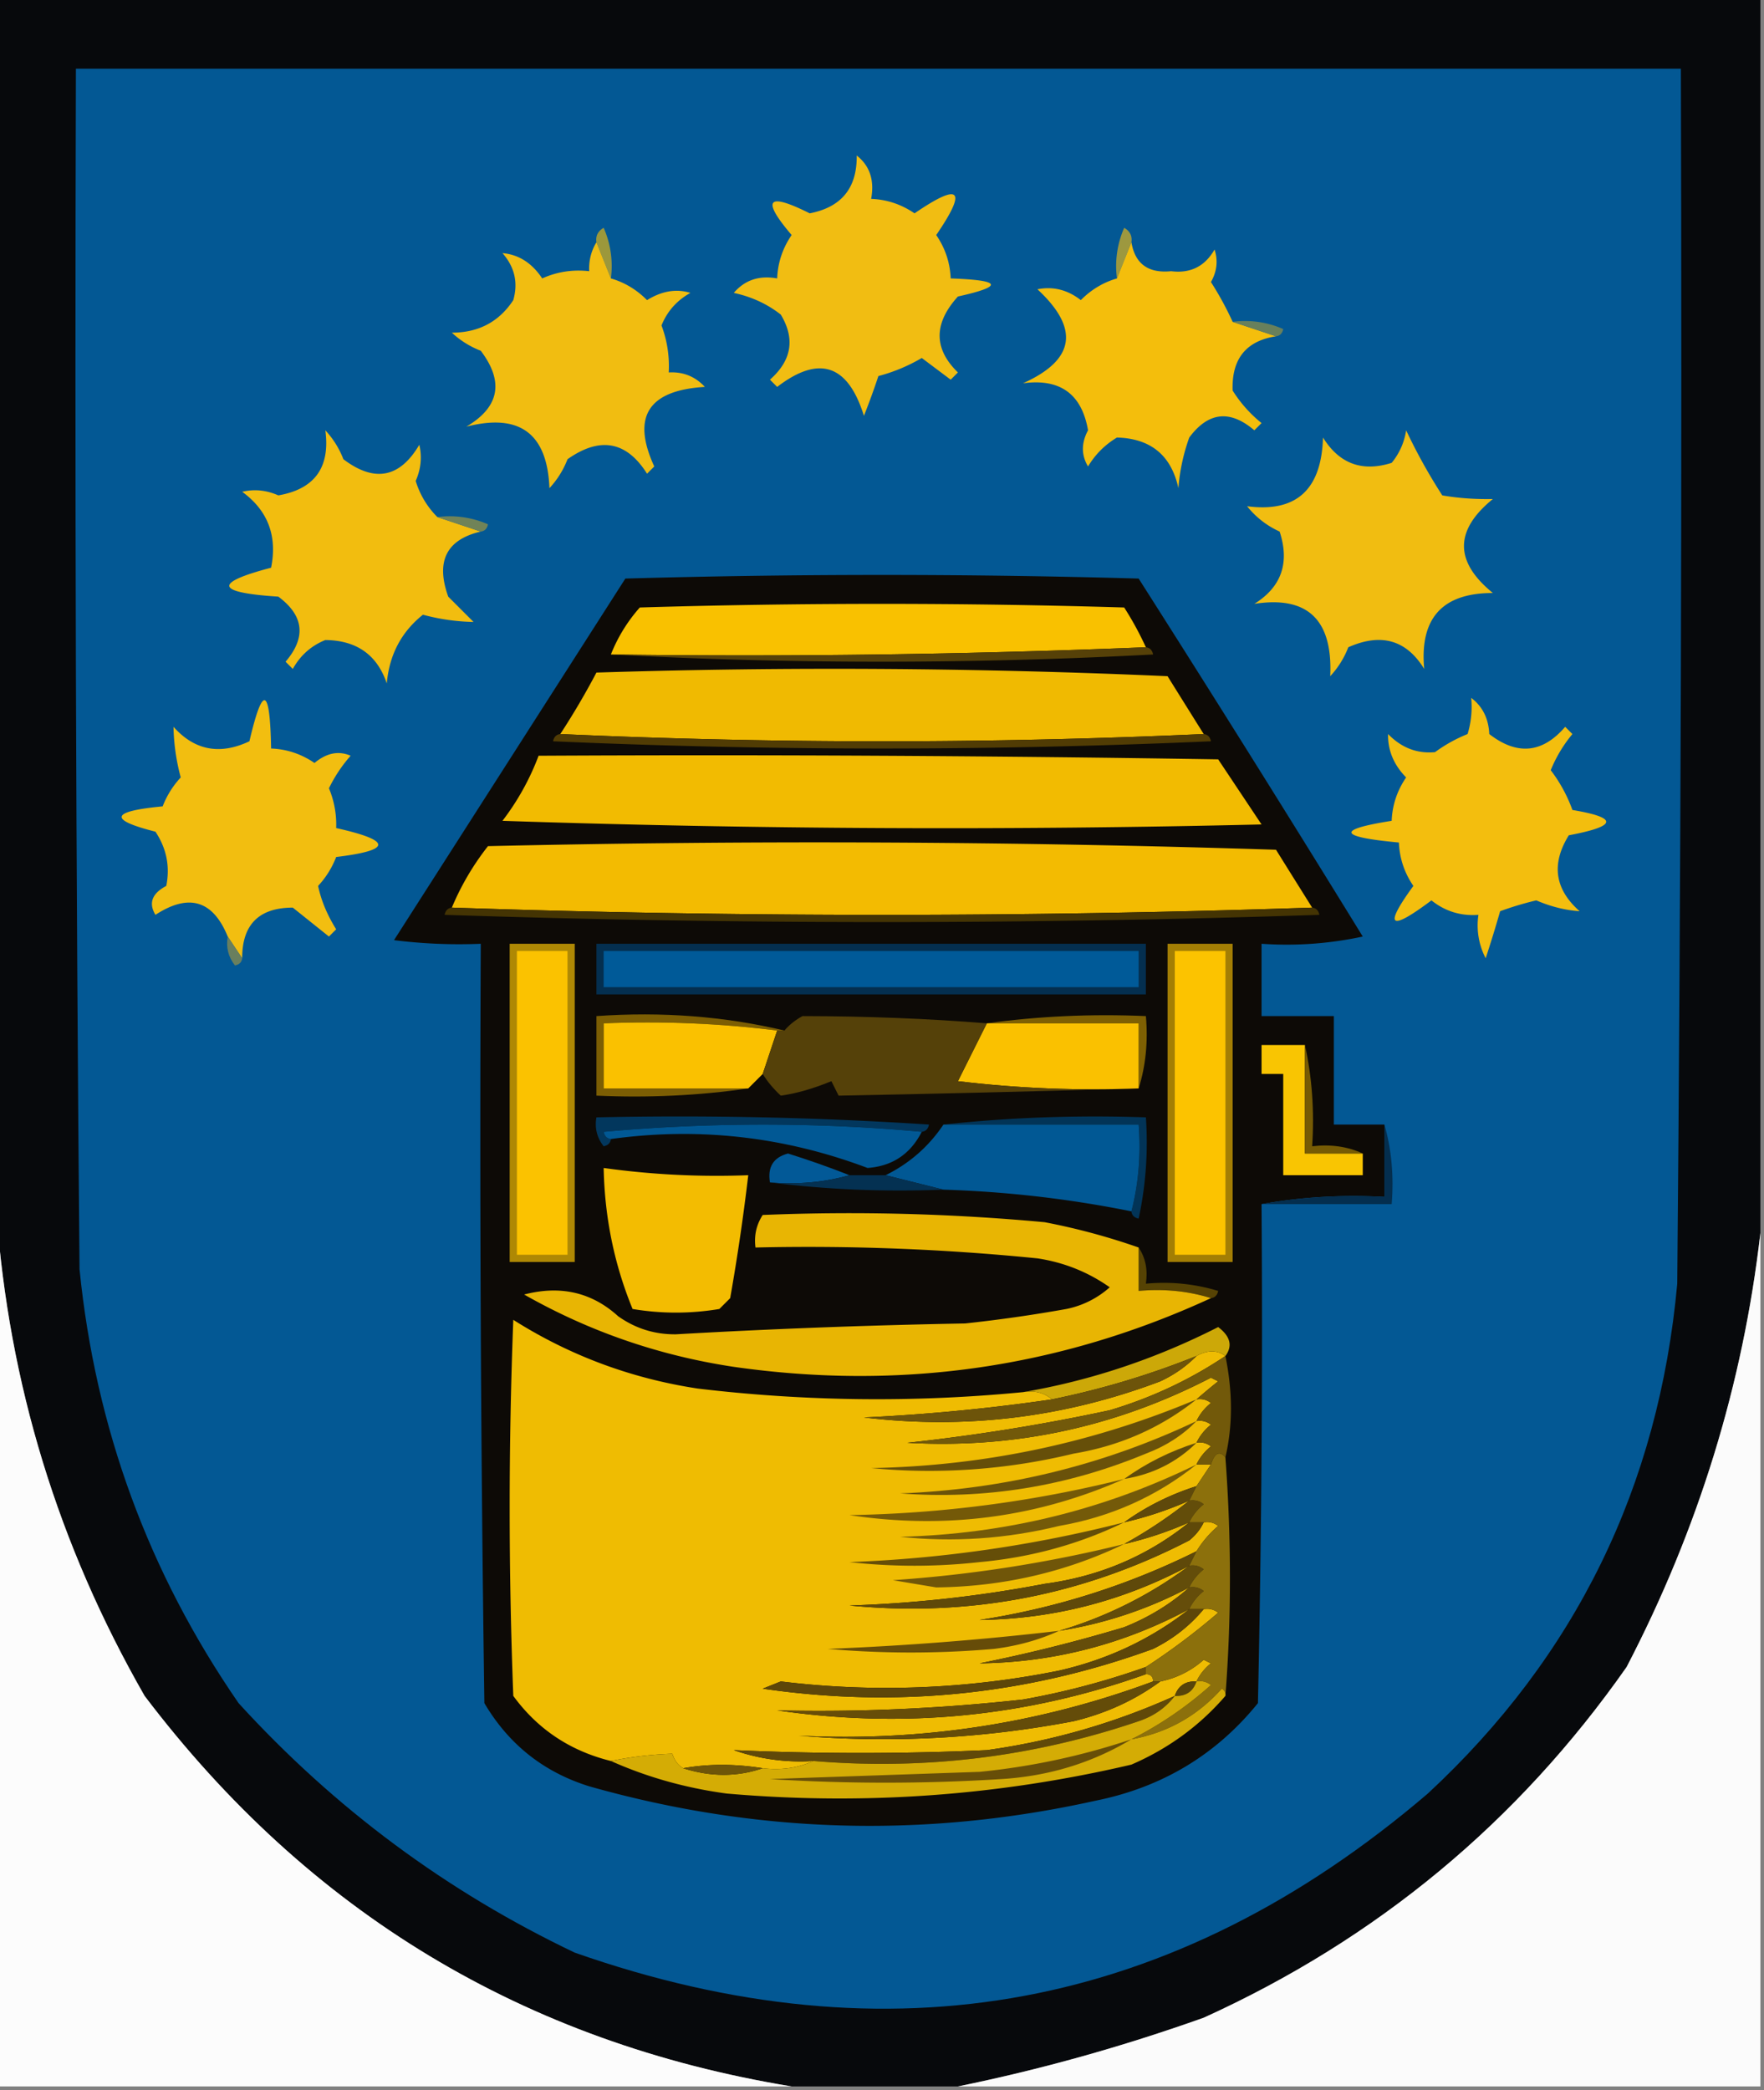 <svg xmlns="http://www.w3.org/2000/svg" width="244" height="289" style="shape-rendering:geometricPrecision;text-rendering:geometricPrecision;image-rendering:optimizeQuality;fill-rule:evenodd;clip-rule:evenodd"><rect width="100%" height="100%" fill="#808080" stroke="none"/><path style="opacity:1" fill="#07090c" d="M-.5-.5h244v171c-2.413 20.938-8.579 40.938-18.5 60-15.03 21.449-34.53 37.616-58.5 48.5-11.259 4.007-22.593 7.173-34 9.5h-23c-36.981-6.077-66.815-24.077-89.5-54-11.964-20.878-18.797-43.211-20.5-67V-.5z"/><path style="opacity:1" fill="#035894" d="M10.5 9.5h222c.167 56.001 0 112.001-.5 168-2.55 28.038-14.05 51.538-34.5 70.5-35.06 29.963-74.394 37.296-118 22-17.728-8.452-33.228-19.952-46.5-34.5-12.462-18.047-19.796-38.047-22-60-.5-55.332-.667-110.666-.5-166z"/><path style="opacity:1" fill="#f1bd12" d="M118.5 21.5c1.808 1.418 2.475 3.418 2 6 2.177.086 4.177.753 6 2 6.333-4.333 7.333-3.333 3 3 1.247 1.823 1.914 3.823 2 6 7.069.243 7.403 1.077 1 2.5-3.371 3.72-3.371 7.22 0 10.5l-1 1-4-3a23.66 23.66 0 0 1-6 2.5 100.232 100.232 0 0 1-2 5.5c-2.208-7.114-6.208-8.447-12-4l-1-1c3.012-2.655 3.512-5.655 1.5-9-1.864-1.464-4.031-2.464-6.5-3 1.523-1.782 3.523-2.45 6-2 .086-2.177.753-4.177 2-6-4.218-4.95-3.385-5.95 2.5-3 4.4-.85 6.567-3.516 6.5-8z"/><path style="opacity:1" fill="#9c983b" d="m84.5 38.5-2-5c-.13-.876.203-1.543 1-2a13.117 13.117 0 0 1 1 7z"/><path style="opacity:1" fill="#9d983f" d="m156.5 33.5-2 5a13.115 13.115 0 0 1 1-7c.798.457 1.131 1.124 1 2z"/><path style="opacity:1" fill="#f4be0c" d="M156.5 33.5c.5 2.984 2.333 4.318 5.5 4 2.667.333 4.667-.667 6-3 .496 1.535.33 3.035-.5 4.5a44.01 44.01 0 0 1 3 5.5l6 2c-4.152.642-6.152 3.142-6 7.5a18.11 18.11 0 0 0 4 4.5l-1 1c-3.368-2.876-6.368-2.543-9 1a26.722 26.722 0 0 0-1.5 7c-.99-4.535-3.824-6.868-8.5-7-1.667 1-3 2.333-4 4-.946-1.575-.946-3.242 0-5-.87-5.029-3.87-7.195-9-6.5 7.204-3.233 7.87-7.566 2-13 2.169-.43 4.169.07 6 1.5 1.44-1.452 3.106-2.452 5-3l2-5z"/><path style="opacity:1" fill="#f1bd11" d="m82.5 33.5 2 5c1.894.548 3.56 1.548 5 3 2.048-1.27 4.048-1.603 6-1-1.875 1.04-3.208 2.54-4 4.5a15.902 15.902 0 0 1 1 6.5c1.984-.117 3.65.55 5 2-7.835.463-10.169 4.13-7 11l-1 1c-2.841-4.5-6.508-5.167-11-2a12.417 12.417 0 0 1-2.5 4c-.298-7.569-4.132-10.402-11.5-8.5 4.585-2.704 5.252-6.204 2-10.5a12.417 12.417 0 0 1-4-2.5c3.694 0 6.527-1.5 8.5-4.5.687-2.42.187-4.587-1.5-6.5 2.245.195 4.078 1.362 5.5 3.5 2.04-.923 4.207-1.256 6.5-1-.067-1.459.266-2.792 1-4z"/><path style="opacity:1" fill="#68805c" d="M170.5 44.5a13.118 13.118 0 0 1 7 1c-.124.607-.457.94-1 1l-6-2z"/><path style="opacity:1" fill="#f2bd0f" d="m60.5 71.5 6 2c-4.754 1.118-6.254 4.118-4.5 9l3.5 3.5a28.885 28.885 0 0 1-7-1c-2.982 2.375-4.648 5.542-5 9.5-1.334-3.954-4.167-5.954-8.5-6-1.96.792-3.46 2.125-4.5 4l-1-1c2.876-3.368 2.543-6.368-1-9-8.696-.561-9.03-1.894-1-4 .882-4.41-.452-7.91-4-10.5 1.679-.395 3.345-.228 5 .5 5.029-.87 7.195-3.87 6.5-9a12.417 12.417 0 0 1 2.5 4c4.296 3.252 7.796 2.585 10.5-2 .395 1.679.228 3.345-.5 5a11.958 11.958 0 0 0 3 5z"/><path style="opacity:1" fill="#f1bd11" d="M194.5 59.5a77.202 77.202 0 0 0 5 9c2.231.387 4.564.553 7 .5-5.333 4.333-5.333 8.667 0 13-6.984-.014-10.151 3.486-9.5 10.5-2.462-4.015-5.962-5.015-10.5-3a12.409 12.409 0 0 1-2.5 4c.36-7.815-3.14-11.149-10.5-10 3.752-2.33 4.918-5.663 3.5-10a12.139 12.139 0 0 1-4.5-3.5c6.789.893 10.289-2.274 10.5-9.5 2.251 3.626 5.418 4.793 9.5 3.5a9.173 9.173 0 0 0 2-4.5z"/><path style="opacity:1" fill="#708358" d="M60.5 71.5a13.117 13.117 0 0 1 7 1c-.124.607-.457.94-1 1l-6-2z"/><path style="opacity:1" fill="#0d0a06" d="M191.5 155.5v10c-5.858-.322-11.525.011-17 1 .167 23.002 0 46.002-.5 69-5.783 7.15-13.283 11.65-22.5 13.5-23.54 5.219-46.873 4.552-70-2-6.299-1.963-11.132-5.797-14.5-11.5a5512.38 5512.38 0 0 1-.5-105 72.368 72.368 0 0 1-12-.5l32-50c23.667-.667 47.333-.667 71 0a3776.47 3776.47 0 0 1 31 49.5 49.87 49.87 0 0 1-14 1v10h10v15h7z"/><path style="opacity:1" fill="#f9c100" d="M158.5 89.5a1369.58 1369.58 0 0 1-74 1 21.904 21.904 0 0 1 4-6.5c22.333-.667 44.667-.667 67 0a44.44 44.44 0 0 1 3 5.5z"/><path style="opacity:1" fill="#564108" d="M158.5 89.5c.543.06.876.393 1 1-25.163 1.329-50.163 1.329-75 0a1369.58 1369.58 0 0 0 74-1z"/><path style="opacity:1" fill="#f0ba01" d="M166.5 101.5a990.872 990.872 0 0 1-89 0 105.01 105.01 0 0 0 5-8.5c26.34-.833 52.673-.666 79 .5a2678.17 2678.17 0 0 0 5 8z"/><path style="opacity:1" fill="#513c04" d="M77.5 101.5a990.872 990.872 0 0 0 89 0c.543.06.876.393 1 1a1035.884 1035.884 0 0 1-91 0c.124-.607.457-.94 1-1z"/><path style="opacity:1" fill="#f3be0e" d="M203.5 96.5c1.567 1.18 2.401 2.847 2.5 5 3.856 2.99 7.356 2.657 10.5-1l1 1a18.924 18.924 0 0 0-3 5 20.48 20.48 0 0 1 3 5.5c6.391 1.07 6.225 2.237-.5 3.5-2.454 3.957-1.954 7.457 1.5 10.5-1.99-.138-3.99-.638-6-1.5a43.145 43.145 0 0 0-5 1.5 168.028 168.028 0 0 1-2 6.5 9.86 9.86 0 0 1-1-6c-2.436.183-4.603-.484-6.5-2-5.809 4.355-6.642 3.688-2.5-2-1.247-1.823-1.914-3.823-2-6-8.4-.78-8.733-1.78-1-3 .086-2.177.753-4.177 2-6-1.711-1.74-2.544-3.74-2.5-6 1.856 1.906 4.023 2.74 6.5 2.5a20.532 20.532 0 0 1 4.5-2.5c.494-1.634.66-3.3.5-5z"/><path style="opacity:1" fill="#f2be10" d="m33.5 132.5-2-3c-2.044-5.013-5.378-6.013-10-3-.976-1.623-.476-2.957 1.5-4 .537-2.687.037-5.187-1.5-7.5-6.547-1.653-6.214-2.82 1-3.5a12.412 12.412 0 0 1 2.5-4 28.889 28.889 0 0 1-1-7c2.911 3.262 6.411 3.929 10.5 2 1.845-7.889 2.845-7.555 3 1 2.177.086 4.177.753 6 2 1.67-1.39 3.336-1.723 5-1a19.933 19.933 0 0 0-3 4.5 12.988 12.988 0 0 1 1 5.5c7.752 1.729 7.752 3.063 0 4a12.412 12.412 0 0 1-2.5 4c.42 2.003 1.253 4.003 2.5 6l-1 1-5-4c-4.678.011-7.011 2.344-7 7z"/><path style="opacity:1" fill="#f2bb01" d="M74.5 104.5c31.335-.167 62.668 0 94 .5l6 9c-35.005.833-70.005.667-105-.5a35.027 35.027 0 0 0 5-9z"/><path style="opacity:1" fill="#f3bb01" d="M181.5 125.5a1771.068 1771.068 0 0 1-119 0 36.41 36.41 0 0 1 5-8.5c36.338-.833 72.671-.667 109 .5 1.678 2.695 3.344 5.361 5 8z"/><path style="opacity:1" fill="#443403" d="M62.5 125.5a1771.068 1771.068 0 0 0 119 0c.543.06.876.393 1 1a1831.083 1831.083 0 0 1-121 0c.124-.607.457-.94 1-1z"/><path style="opacity:1" fill="#697f5e" d="m31.5 129.5 2 3c-.06.543-.393.876-1 1-.929-1.189-1.262-2.522-1-4z"/><path style="opacity:1" fill="#ae8804" d="M70.5 130.5h9v44h-9v-44z"/><path style="opacity:1" fill="#fbc200" d="M71.5 131.5h7v42h-7v-42z"/><path style="opacity:1" fill="#a37e04" d="M161.5 130.5h9v44h-9v-44z"/><path style="opacity:1" fill="#fcc300" d="M162.5 131.5h7v42h-7v-42z"/><path style="opacity:1" fill="#042f4f" d="M82.5 130.5h76v7h-76v-7z"/><path style="opacity:1" fill="#005a98" d="M83.5 131.5h74v5h-74v-5z"/><path style="opacity:1" fill="#7c5e03" d="M108.5 142.5h-1c-7.816-.992-15.816-1.326-24-1v9h20c-6.813.991-13.813 1.325-21 1v-11c9.064-.636 17.731.03 26 2z"/><path style="opacity:1" fill="#7e6003" d="M136.5 141.5c7.148-.992 14.481-1.325 22-1 .313 3.542-.021 6.875-1 10v-9h-21z"/><path style="opacity:1" fill="#fac100" d="m107.5 142.5-2 6-2 2h-20v-9c8.184-.326 16.184.008 24 1zM136.5 141.5h21v9c-8.36.331-16.693-.002-25-1l4-8z"/><path style="opacity:1" fill="#554109" d="m136.5 141.5-4 8c8.307.998 16.64 1.331 25 1-15.441.44-29.274.774-41.5 1l-1-2c-2.54 1.043-4.874 1.709-7 2-1.041-.971-1.874-1.971-2.5-3l2-6h1c.656-.778 1.489-1.444 2.5-2 8.851.012 17.351.345 25.5 1z"/><path style="opacity:1" fill="#f9c502" d="M180.5 144.5v15h8v3h-11v-14h-3v-4h6z"/><path style="opacity:1" fill="#765b04" d="M180.5 144.5c.986 4.47 1.319 9.137 1 14 2.559-.302 4.893.032 7 1h-8v-15z"/><path style="opacity:1" fill="#02375d" d="M127.5 156.5c-14.505-1.326-29.172-1.326-44 0 .124.607.457.94 1 1-.06.543-.393.876-1 1-.929-1.189-1.262-2.522-1-4a529.906 529.906 0 0 1 46 1c-.124.607-.457.94-1 1z"/><path style="opacity:1" fill="#023457" d="M130.5 155.5c9.152-.994 18.485-1.327 28-1a49.87 49.87 0 0 1-1 14c-.607-.124-.94-.457-1-1 .983-3.798 1.317-7.798 1-12h-27z"/><path style="opacity:1" fill="#015894" d="M130.5 155.5h27c.317 4.202-.017 8.202-1 12a155.341 155.341 0 0 0-26-3l-8-2c3.29-1.624 5.957-3.957 8-7zM127.5 156.5c-1.581 3.087-4.081 4.753-7.5 5-11.529-4.345-23.363-5.679-35.5-4-.543-.06-.876-.393-1-1 14.828-1.326 29.495-1.326 44 0z"/><path style="opacity:1" fill="#025997" d="M117.5 162.5c-3.462.982-7.129 1.315-11 1-.353-2.135.48-3.468 2.5-4 2.895.909 5.728 1.909 8.5 3z"/><path style="opacity:1" fill="#043152" d="M117.5 162.5h5l8 2c-8.184.326-16.184-.008-24-1 3.871.315 7.538-.018 11-1z"/><path style="opacity:1" fill="#f3bc01" d="M83.5 161.5a113.183 113.183 0 0 0 20 1 298.443 298.443 0 0 1-2.5 17l-1.5 1.5c-4 .667-8 .667-12 0-2.532-6.159-3.866-12.659-4-19.5z"/><path style="opacity:1" fill="#042e4e" d="M191.5 155.5c.982 3.462 1.315 7.129 1 11h-18c5.475-.989 11.142-1.322 17-1v-10z"/><path style="opacity:1" fill="#564304" d="M157.5 172.5c.951 1.419 1.284 3.085 1 5 3.398-.32 6.732.013 10 1-.124.607-.457.94-1 1-3.125-.979-6.458-1.313-10-1v-6z"/><path style="opacity:1" fill="#fcfcfc" d="M-.5 167.5c1.703 23.789 8.536 46.122 20.5 67 22.685 29.923 52.519 47.923 89.5 54H-.5v-121z"/><path style="opacity:1" fill="#e8b503" d="M157.5 172.5v6c3.542-.313 6.875.021 10 1-20.899 9.633-42.899 12.8-66 9.5-10.325-1.552-19.992-4.886-29-10 5.031-1.305 9.365-.305 13 3 2.4 1.701 5.067 2.534 8 2.5a1029.71 1029.71 0 0 1 40-1.5c4.69-.503 9.357-1.17 14-2a12.804 12.804 0 0 0 6-3c-2.992-2.11-6.325-3.443-10-4a317.74 317.74 0 0 0-39-1.5c-.214-1.644.12-3.144 1-4.5a292.19 292.19 0 0 1 39 1 90.999 90.999 0 0 1 13 3.5z"/><path style="opacity:1" fill="#fbfbfb" d="M243.5 170.5v118h-111c11.407-2.327 22.741-5.493 34-9.5 23.97-10.884 43.47-27.051 58.5-48.5 9.921-19.062 16.087-39.062 18.5-60z"/><path style="opacity:1" fill="#efbc02" d="M141.5 192.5c1.599-.268 2.932.066 4 1a265.848 265.848 0 0 1-26 2.5c14.073 1.679 27.74.012 41-5 1.931-.902 3.597-2.069 5-3.5 1.535-.854 2.868-.854 4 0-4.914 3.289-10.248 5.789-16 7.5a270.124 270.124 0 0 1-28 4.5c14.781.843 28.781-2.157 42-9l1 .5a81.316 81.316 0 0 0-3 2.5 2.428 2.428 0 0 1 2 .5c-.881.708-1.547 1.542-2 2.5a2.428 2.428 0 0 1 2 .5c-.881.708-1.547 1.542-2 2.5a2.428 2.428 0 0 1 2 .5c-.881.708-1.547 1.542-2 2.5h2l-2 3c-3.651 1.159-6.985 2.826-10 5a49.783 49.783 0 0 0 9-3 64.735 64.735 0 0 1-9 6 49.783 49.783 0 0 0 9-3c-5.776 4.656-12.442 7.49-20 8.5a172.604 172.604 0 0 1-27 3c16.573 1.619 32.24-1.381 47-9 .881-.708 1.547-1.542 2-2.5a2.428 2.428 0 0 1 2 .5 14.698 14.698 0 0 0-3 3.5c-9.478 4.705-19.478 7.872-30 9.5 10.248-.136 19.915-2.636 29-7.5a57.062 57.062 0 0 1-18 9 57.305 57.305 0 0 0 18-6c-2.602 2.31-5.602 4.143-9 5.5a219.134 219.134 0 0 1-20 5c10.258-.14 19.924-2.64 29-7.5-5.273 4.134-11.273 6.967-18 8.5a120.451 120.451 0 0 1-38.5 1.5l-2.5 1c18.517 2.696 36.517.863 54-5.5 2.766-1.371 5.099-3.204 7-5.5a2.428 2.428 0 0 1 2 .5 93.941 93.941 0 0 1-10 7.5 106.145 106.145 0 0 1-17 4.5c-11.48 1.265-22.814 1.765-34 1.5 17.489 2.559 34.489.892 51-5 .667 0 1 .333 1 1-15.743 5.845-32.076 8.345-49 7.5a140.344 140.344 0 0 0 38-2c4.48-1.078 8.48-2.911 12-5.5a12.805 12.805 0 0 0 6-3l1 .5c-.881.708-1.547 1.542-2 2.5-1.527-.073-2.527.594-3 2a94.578 94.578 0 0 1-26 7.5 387.61 387.61 0 0 1-35 0 27.866 27.866 0 0 0 11 1.5c-2.107.968-4.441 1.302-7 1-3.856-.619-7.522-.619-11 0-.722-.418-1.222-1.084-1.5-2a50.914 50.914 0 0 0-8.5 1c-5.636-1.394-10.136-4.394-13.5-9a676.216 676.216 0 0 1 0-52c7.792 4.932 16.292 8.099 25.5 9.5a209.14 209.14 0 0 0 45 .5z"/><path style="opacity:1" fill="#cca808" d="M169.5 187.5c-1.132-.854-2.465-.854-4 0a115.16 115.16 0 0 1-20 6c-1.068-.934-2.401-1.268-4-1 9.341-1.595 18.341-4.595 27-9 1.689 1.275 2.022 2.608 1 4z"/><path style="opacity:1" fill="#6d540a" d="M165.5 187.5c-1.403 1.431-3.069 2.598-5 3.5-13.26 5.012-26.927 6.679-41 5a265.848 265.848 0 0 0 26-2.5 115.16 115.16 0 0 0 20-6z"/><path style="opacity:1" fill="#72590a" d="M169.5 187.5c1.02 4.985 1.02 9.652 0 14-.827-.939-1.494-.605-2 1h-2c.453-.958 1.119-1.792 2-2.5a2.428 2.428 0 0 0-2-.5c.453-.958 1.119-1.792 2-2.5a2.428 2.428 0 0 0-2-.5c.453-.958 1.119-1.792 2-2.5a2.428 2.428 0 0 0-2-.5 81.316 81.316 0 0 1 3-2.5l-1-.5c-13.219 6.843-27.219 9.843-42 9a270.124 270.124 0 0 0 28-4.5c5.752-1.711 11.086-4.211 16-7.5z"/><path style="opacity:1" fill="#664f09" d="M165.5 193.5c-4.918 3.928-10.584 6.428-17 7.5a84.46 84.46 0 0 1-28 2c15.664-.299 30.664-3.466 45-9.5z"/><path style="opacity:1" fill="#6a520a" d="M165.5 196.5c-1.928 1.974-4.261 3.474-7 4.5-10.955 4.548-22.288 6.382-34 5.5 14.392-.543 28.059-3.877 41-10z"/><path style="opacity:1" fill="#604b0a" d="M165.5 199.5c-2.747 2.707-6.08 4.373-10 5 3.015-2.174 6.349-3.841 10-5z"/><path style="opacity:1" fill="#5f490b" d="m165.5 205.5-1 2a49.783 49.783 0 0 1-9 3c3.015-2.174 6.349-3.841 10-5z"/><path style="opacity:1" fill="#745908" d="M155.5 204.5c-12.058 5.339-24.724 7.006-38 5a167.423 167.423 0 0 0 38-5z"/><path style="opacity:1" fill="#745a09" d="M165.5 202.5c-5.512 4.418-11.845 7.251-19 8.5-7.298 1.785-14.631 2.285-22 1.5 14.443-.361 28.11-3.694 41-10z"/><path style="opacity:1" fill="#634d0a" d="M164.5 207.5a2.428 2.428 0 0 1 2 .5c-.881.708-1.547 1.542-2 2.5a49.783 49.783 0 0 1-9 3 64.735 64.735 0 0 0 9-6z"/><path style="opacity:1" fill="#654e08" d="M155.5 210.5c-6.211 3.018-12.877 4.851-20 5.5-6 .667-12 .667-18 0a180.215 180.215 0 0 0 38-5.5z"/><path style="opacity:1" fill="#705609" d="M155.5 213.5c-8.095 3.89-16.761 5.89-26 6l-6-1a185.698 185.698 0 0 0 32-5z"/><path style="opacity:1" fill="#5f4909" d="M164.5 210.5h2c-.453.958-1.119 1.792-2 2.5-14.76 7.619-30.427 10.619-47 9a172.604 172.604 0 0 0 27-3c7.558-1.01 14.224-3.844 20-8.5z"/><path style="opacity:1" fill="#5f490a" d="m165.5 214.5-1 2c-9.085 4.864-18.752 7.364-29 7.5 10.522-1.628 20.522-4.795 30-9.5z"/><path style="opacity:1" fill="#634d0a" d="M164.5 216.5a2.428 2.428 0 0 1 2 .5c-.881.708-1.547 1.542-2 2.5a57.305 57.305 0 0 1-18 6 57.062 57.062 0 0 0 18-9z"/><path style="opacity:1" fill="#664c08" d="M146.5 225.5c-2.758 1.261-5.758 2.094-9 2.5-7.667.667-15.333.667-23 0a417.559 417.559 0 0 0 32-2.5z"/><path style="opacity:1" fill="#654d0a" d="M164.5 219.5a2.428 2.428 0 0 1 2 .5c-.881.708-1.547 1.542-2 2.5-9.076 4.86-18.742 7.36-29 7.5a219.134 219.134 0 0 0 20-5c3.398-1.357 6.398-3.19 9-5.5z"/><path style="opacity:1" fill="#8c700c" d="M169.5 201.5c.836 11.249.836 22.249 0 33 .065-.438-.101-.772-.5-1-3.376 3.771-7.542 6.104-12.5 7 3.947-1.982 7.614-4.482 11-7.5a2.428 2.428 0 0 0-2-.5c.453-.958 1.119-1.792 2-2.5l-1-.5a12.805 12.805 0 0 1-6 3h-1c0-.667-.333-1-1-1v-1a93.941 93.941 0 0 0 10-7.5 2.428 2.428 0 0 0-2-.5h-2c.453-.958 1.119-1.792 2-2.5a2.428 2.428 0 0 0-2-.5c.453-.958 1.119-1.792 2-2.5a2.428 2.428 0 0 0-2-.5l1-2a14.698 14.698 0 0 1 3-3.5 2.428 2.428 0 0 0-2-.5h-2c.453-.958 1.119-1.792 2-2.5a2.428 2.428 0 0 0-2-.5l1-2 2-3c.506-1.605 1.173-1.939 2-1z"/><path style="opacity:1" fill="#5d4609" d="M164.5 222.5h2c-1.901 2.296-4.234 4.129-7 5.5-17.483 6.363-35.483 8.196-54 5.5l2.5-1a120.451 120.451 0 0 0 38.5-1.5c6.727-1.533 12.727-4.366 18-8.5z"/><path style="opacity:1" fill="#57440a" d="M165.5 232.5c-.473 1.406-1.473 2.073-3 2 .473-1.406 1.473-2.073 3-2z"/><path style="opacity:1" fill="#674d08" d="M158.5 230.5v1c-16.511 5.892-33.511 7.559-51 5 11.186.265 22.52-.235 34-1.5a106.145 106.145 0 0 0 17-4.5z"/><path style="opacity:1" fill="#644c09" d="M159.5 232.5h1c-3.52 2.589-7.52 4.422-12 5.5a140.344 140.344 0 0 1-38 2c16.924.845 33.257-1.655 49-7.5z"/><path style="opacity:1" fill="#604909" d="M162.5 234.5c-1.249 1.636-2.916 2.803-5 3.5-14.584 4.953-29.584 6.786-45 5.5a27.866 27.866 0 0 1-11-1.5 387.61 387.61 0 0 0 35 0 94.578 94.578 0 0 0 26-7.5z"/><path style="opacity:1" fill="#d4ac05" d="M165.5 232.5a2.428 2.428 0 0 1 2 .5c-3.386 3.018-7.053 5.518-11 7.5 4.958-.896 9.124-3.229 12.5-7 .399.228.565.562.5 1-3.556 4.123-7.889 7.289-13 9.5-18.422 4.319-37.089 5.652-56 4-5.663-.764-10.997-2.264-16-4.5a50.914 50.914 0 0 1 8.5-1c.278.916.778 1.582 1.5 2 3.8 1.215 7.467 1.215 11 0 2.559.302 4.893-.032 7-1 15.416 1.286 30.416-.547 45-5.5 2.084-.697 3.751-1.864 5-3.5 1.527.073 2.527-.594 3-2z"/><path style="opacity:1" fill="#6e5508" d="M94.5 244.5c3.478-.619 7.144-.619 11 0-3.533 1.215-7.2 1.215-11 0z"/><path style="opacity:1" fill="#674e08" d="M156.5 240.5c-5.437 3.266-11.437 5.099-18 5.5a256.122 256.122 0 0 1-32 0l29-1a95.501 95.501 0 0 0 21-4.5z"/></svg>